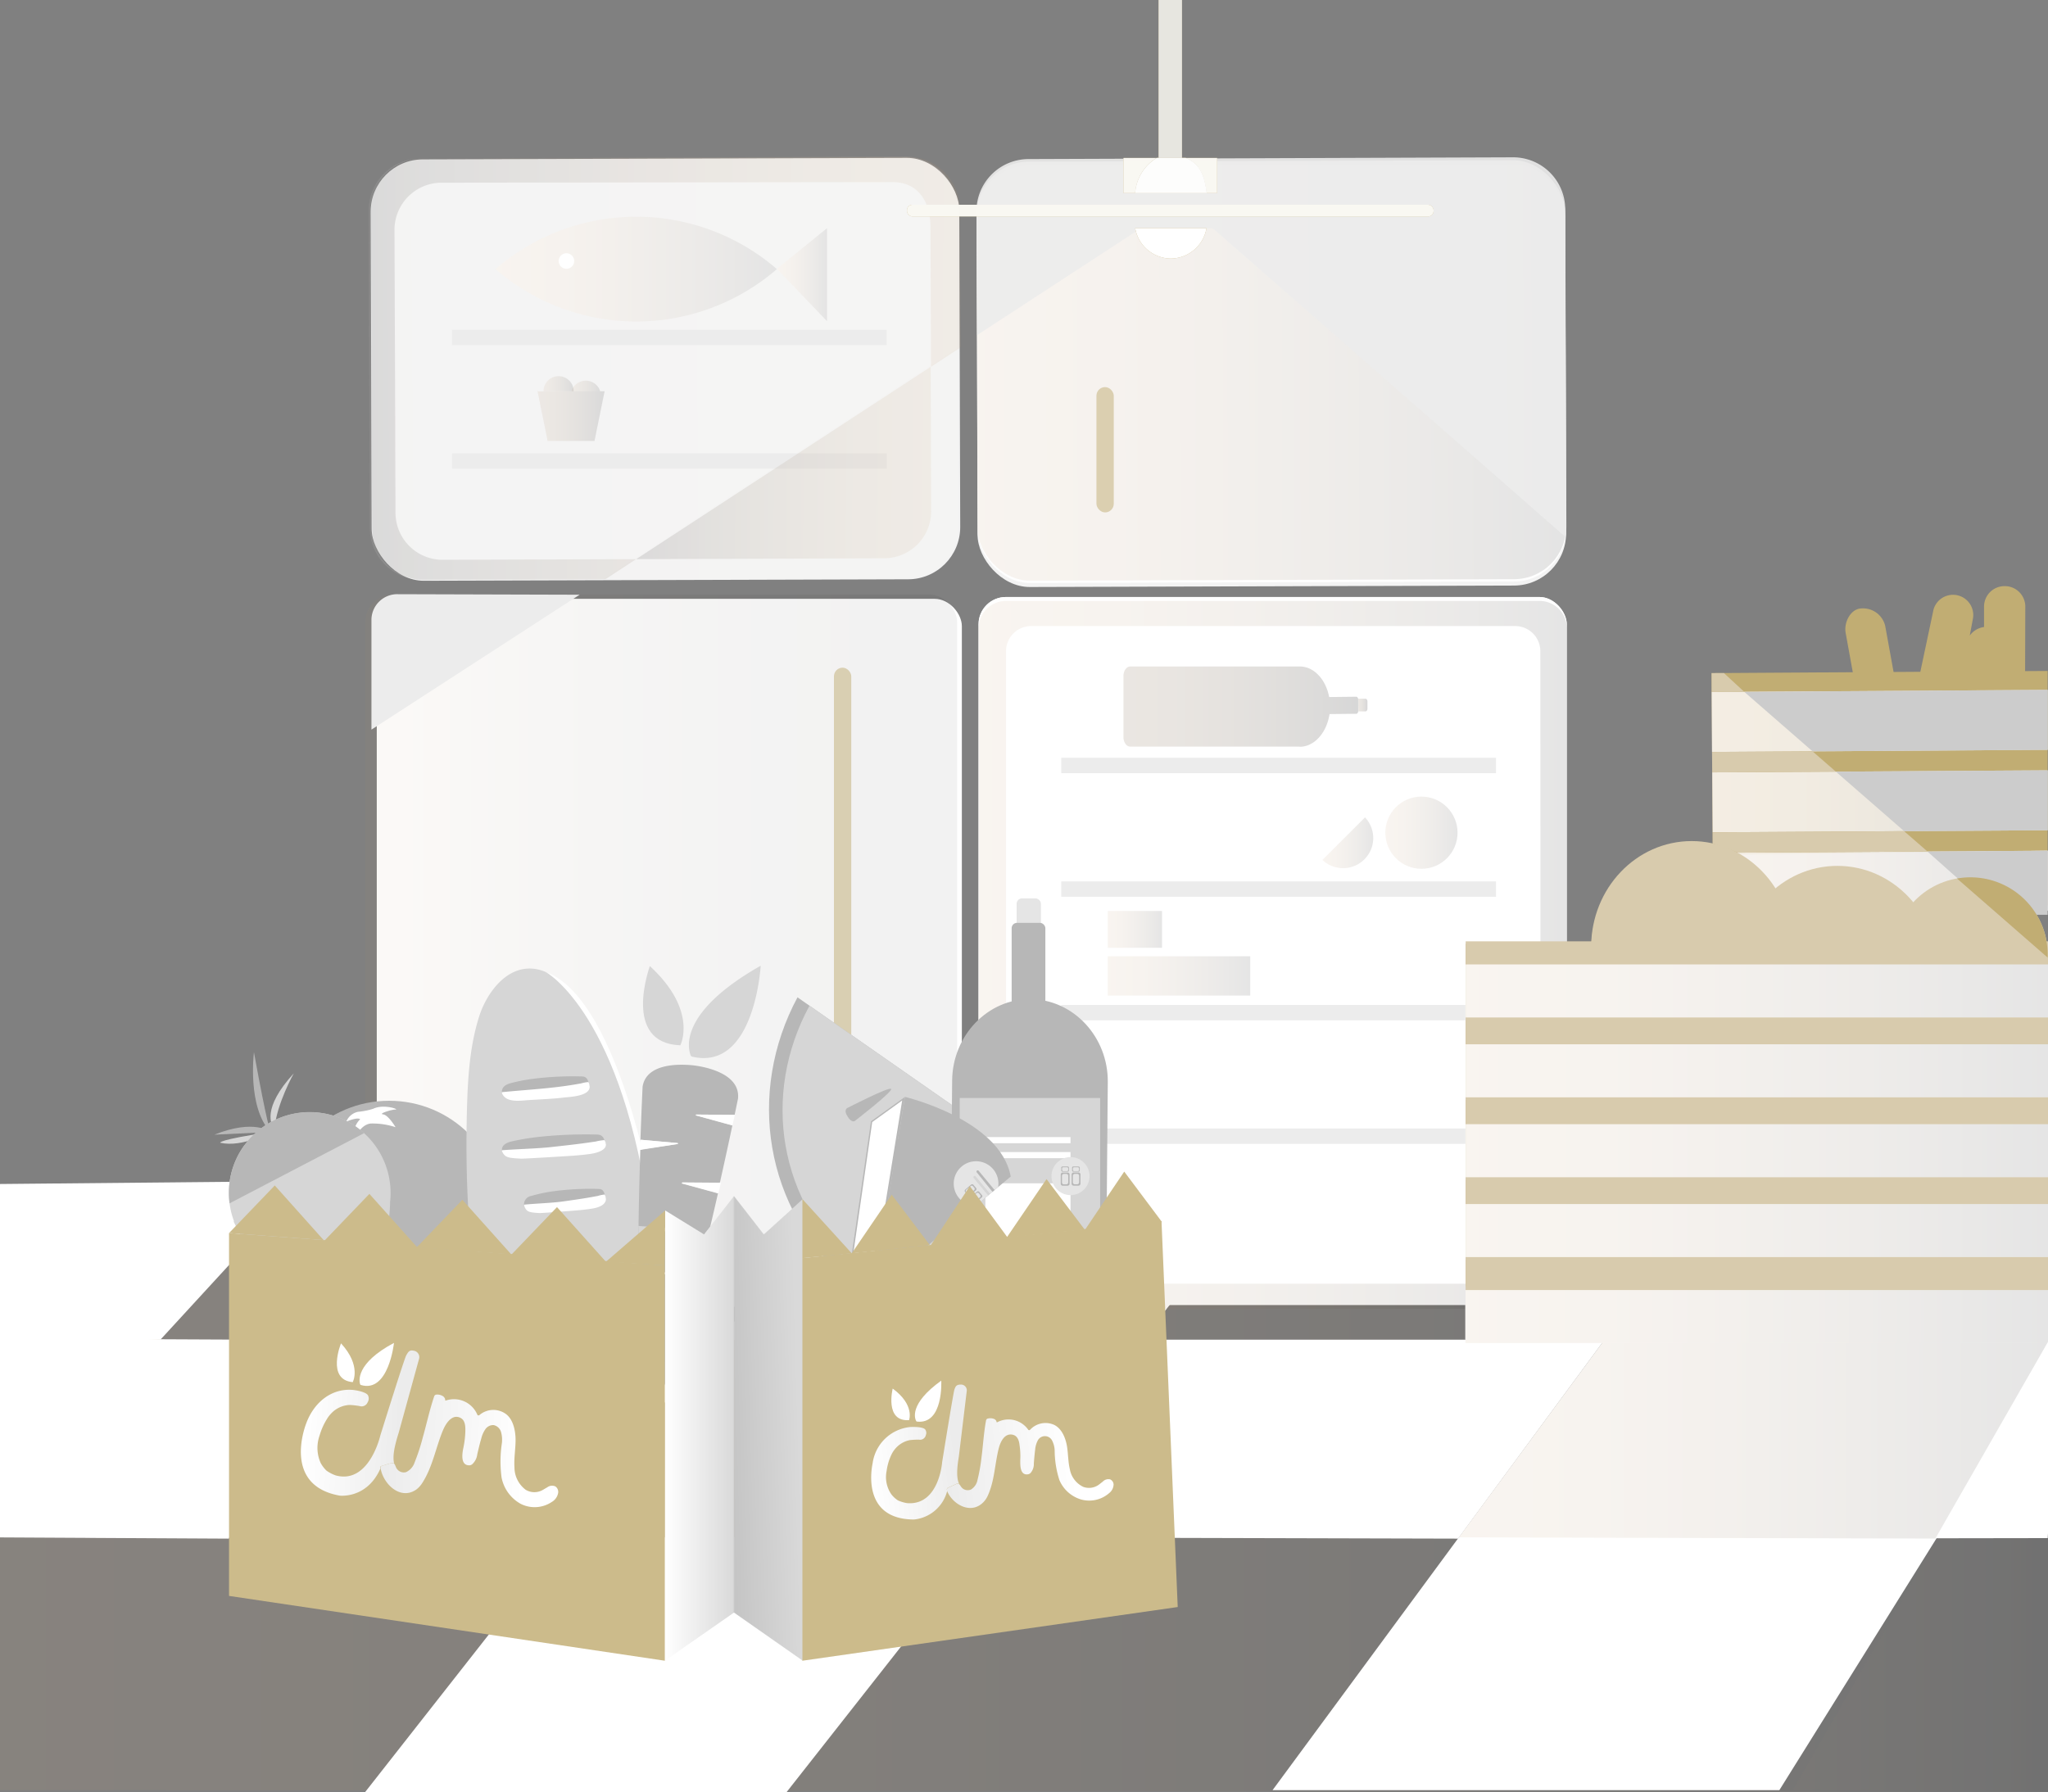 <svg viewBox="0 0 350 306.32" xmlns="http://www.w3.org/2000/svg" xmlns:xlink="http://www.w3.org/1999/xlink"><rect x="0" y="0" width="350" height="306.32" fill="#808080" stroke="none"/><linearGradient id="a" gradientUnits="userSpaceOnUse" x2="351.21" y1="253.98" y2="253.98"><stop offset="0" stop-color="#c69c6d"/><stop offset=".11" stop-color="#c0976a"/><stop offset=".26" stop-color="#af8a61"/><stop offset=".42" stop-color="#947451"/><stop offset=".6" stop-color="#6d563c"/><stop offset=".8" stop-color="#3c2f21"/><stop offset="1"/></linearGradient><linearGradient id="b" gradientTransform="matrix(1 0 0 -1 -.86 307.6)" x1="162.98" x2="62.2" xlink:href="#a" y1="245.24" y2="244.75"/><linearGradient id="c" x1="163.35" x2="62.4" xlink:href="#a" y1="63.21" y2="62.71"/><linearGradient id="d" x1="306.44" x2="350.9" xlink:href="#a" y1="267.49" y2="267.49"/><linearGradient id="e" x1="249.09" x2="350.28" xlink:href="#a" y1="246" y2="246"/><linearGradient id="f" x1="167.25" x2="267.77" xlink:href="#a" y1="163.23" y2="163.23"/><linearGradient id="g" gradientTransform="matrix(1 0 0 -1 0 308)" gradientUnits="userSpaceOnUse" x1="62.43" x2="163.57" y1="145.86" y2="145.86"><stop offset="0" stop-color="#c69c6d"/><stop offset=".1" stop-color="#a3815a"/><stop offset=".26" stop-color="#725a3f"/><stop offset=".42" stop-color="#493a28"/><stop offset=".58" stop-color="#292017"/><stop offset=".73" stop-color="#120e0a"/><stop offset=".87" stop-color="#050403"/><stop offset="1"/></linearGradient><linearGradient id="h" gradientTransform="matrix(1 0 0 -1 -.85 307.24)" x1="166.92" x2="267.69" xlink:href="#a" y1="244.99" y2="244.99"/><linearGradient id="i" gradientTransform="matrix(1 0 0 -1 .01 307.98)" x1="292.51" x2="349.93" xlink:href="#a" y1="184.75" y2="184.75"/><linearGradient id="j" gradientTransform="matrix(1 0 0 -1 .01 307.98)" x1="292.61" x2="349.93" xlink:href="#a" y1="171" y2="171"/><linearGradient id="k" gradientTransform="matrix(1 0 0 -1 .01 307.97)" x1="292.7" x2="349.93" xlink:href="#a" y1="157.25" y2="157.25"/><linearGradient id="l" gradientTransform="matrix(1 0 0 -1 0 308)" x1="250.48" x2="350.28" xlink:href="#a" y1="138.61" y2="138.61"/><linearGradient id="m" gradientTransform="matrix(1 0 0 -1 0 308)" x1="250.48" x2="350.28" xlink:href="#a" y1="124.96" y2="124.96"/><linearGradient id="n" gradientTransform="matrix(1 0 0 -1 0 308)" x1="250.48" x2="350.28" xlink:href="#a" y1="111.3" y2="111.3"/><linearGradient id="o" gradientTransform="matrix(1 0 0 -1 0 308)" x1="250.48" x2="350.28" xlink:href="#a" y1="97.65" y2="97.65"/><linearGradient id="p" gradientTransform="matrix(1 0 0 -1 0 308)" x1="250.44" x2="350.24" xlink:href="#a" y1="82.95" y2="82.95"/><linearGradient id="q" gradientTransform="matrix(.99 .05 -.05 1 12.5 -5.91)" gradientUnits="userSpaceOnUse" x1="68.76" x2="49.2" y1="246.05" y2="246.37"><stop offset="0" stop-color="#ececec"/><stop offset=".84" stop-color="#fff"/></linearGradient><linearGradient id="r" gradientTransform="matrix(.99 .05 -.05 1 12.5 -5.91)" gradientUnits="userSpaceOnUse" x1="69.54" x2="69.91" y1="253.81" y2="253.81"><stop offset="0" stop-color="#f8ab17"/><stop offset="1" stop-color="#f9eb21"/></linearGradient><linearGradient id="s" gradientTransform="matrix(.99 .05 -.05 1 12.5 -5.91)" gradientUnits="userSpaceOnUse" x1="66.75" x2="97.72" y1="249.85" y2="249.85"><stop offset="0" stop-color="#ececec"/><stop offset=".77" stop-color="#fff"/></linearGradient><linearGradient id="t" gradientUnits="userSpaceOnUse" x1="136.77" x2="125.03" y1="244.01" y2="244.34"><stop offset="0" stop-color="#fff"/><stop offset="1"/></linearGradient><linearGradient id="u" x1="113.62" x2="125.45" xlink:href="#t" y1="244.16" y2="244.16"/><linearGradient id="v" gradientTransform="matrix(.95 -.11 .1 .9 -12.28 48.28)" x1="159.32" x2="140.5" xlink:href="#q" y1="240.69" y2="241"/><linearGradient id="w" gradientTransform="matrix(.95 -.11 .1 .9 -12.28 48.28)" x1="160.07" x2="160.42" xlink:href="#r" y1="248.16" y2="248.16"/><linearGradient id="x" gradientTransform="matrix(.95 -.11 .1 .9 -12.28 48.28)" x1="157.39" x2="187.17" xlink:href="#s" y1="244.35" y2="244.35"/><linearGradient id="y" x1="236.75" x2="249.09" xlink:href="#a" y1="142.34" y2="142.34"/><linearGradient id="z" x1="226.04" x2="234.8" xlink:href="#a" y1="144.13" y2="144.13"/><linearGradient id="A" x1="189.32" x2="213.66" xlink:href="#a" y1="166.82" y2="166.82"/><linearGradient id="B" x1="189.32" x2="198.59" xlink:href="#a" y1="158.87" y2="158.87"/><linearGradient id="C" x1="84.68" x2="132.77" xlink:href="#a" y1="45.96" y2="45.96"/><linearGradient id="D" x1="132.77" x2="141.34" xlink:href="#a" y1="46.96" y2="46.96"/><linearGradient id="E" x1="158.81" x2="108.37" xlink:href="#a" y1="79.26" y2="79.02"/><linearGradient id="F" x1="232.12" x2="233.68" xlink:href="#a" y1="120.52" y2="120.52"/><linearGradient id="G" x1="191.98" x2="232.14" xlink:href="#a" y1="120.75" y2="120.75"/><linearGradient id="H" x1="92.88" x2="98.04" xlink:href="#a" y1="66.88" y2="66.88"/><linearGradient id="I" x1="97.53" x2="102.69" xlink:href="#a" y1="67.65" y2="67.65"/><linearGradient id="J" x1="91.86" x2="103.32" xlink:href="#a" y1="71.13" y2="71.13"/><path d="m351.21 306.32-351.21-.32v-102.61l350.28-1.75z" fill="url(#a)" opacity=".1"/><path d="m72.16 99.15 30.91-.15 60.62-39.61-.08-23.72a8.92 8.92 0 0 0 -8.95-8.89h-.05l-82.74.29a8.92 8.92 0 0 0 -8.87 8.93v.05l.19 54.19a8.92 8.92 0 0 0 8.95 8.89z" fill="#fff" opacity=".1"/><rect fill="#fff" height="72.03" opacity=".1" rx="8.92" transform="matrix(1 -.003 .003 1 -.22 .4)" width="100.58" x="63.11" y="26.98"/><rect fill="url(#b)" height="72.03" opacity=".1" rx="8.92" transform="matrix(1 -.003 .003 1 -.22 .4)" width="100.58" x="63.11" y="26.98"/><rect fill="#fff" height="72.03" opacity=".9" rx="8.92" transform="matrix(1 -.003 .003 1 -.22 .4)" width="100.58" x="63.47" y="27.06"/><path d="m67.59 87.74-.17-48.51a8.05 8.05 0 0 1 8.09-8l77-.1c4.48 0 6.5 3.39 6.51 7.8l.08 23.78 5.06-3.31-.16-23.73a8.92 8.92 0 0 0 -8.95-8.89h-.05l-82.74.29a8.92 8.92 0 0 0 -8.86 8.93v.05l.19 54.19a8.92 8.92 0 0 0 8.95 8.89l30.95-.13 5.23-3.42-33 .11a8.05 8.05 0 0 1 -8.13-7.95z" fill="url(#c)" opacity=".1"/><path d="m0 228.1v30.59l27.48-29.76z" fill="#d8cbad"/><path d="m0 202.39v27.88l27.48-1.34 24.84-27.04z" fill="#fff"/><path d="m349.94 114.69-57.43.37.26 40.07 57.17-.37z" fill="#c1ad73"/><path d="m350.24 229.11-76.02-.12-56.74 77.01h86.61l46.15-73.96z" fill="#fff"/><path d="m350.9 228.77-44.46 77.15 44.46.3z" fill="url(#d)" opacity=".02"/><path d="m134.44 306.32 81.6-103.79-78.31 7.82-75.32 95.97z" fill="#fff"/><path d="m0 228.8v34l39.11.21 3.15-34.01z" fill="#fff"/><path d="m331.18 263 19.1-33.89-76.06-.12-25.13 33.8z" fill="url(#e)" opacity=".1"/><path d="m249.18 263.01 25.04-34.01h-79.25l-26.94 33.8z" fill="#fff"/><rect fill="#fff" height="121.01" rx="4.67" width="100.52" x="167.25" y="102.05"/><rect fill="#fff" height="121.01" rx="4.67" width="100.52" x="167.22" y="102.05"/><path d="m263.1 102.72h-91.18a4.67 4.67 0 0 0 -4.67 4.67v111.68a4.67 4.67 0 0 0 4.67 4.67h91.18a4.67 4.67 0 0 0 4.67-4.67v-111.68a4.67 4.67 0 0 0 -4.67-4.67zm.18 112.38a4.29 4.29 0 0 1 -4.24 4.34h-82.87a4.29 4.29 0 0 1 -4.24-4.34v-103.74a4.29 4.29 0 0 1 4.24-4.34h82.83a4.29 4.29 0 0 1 4.24 4.34z" fill="url(#f)" opacity=".1"/><path d="m168.03 262.8 27.19-33.8h-79.25l-27.88 33.8z" fill="#d8cbad"/><path d="m96.47 263.01 25.04-34.01h-79.25l-26.94 33.8z" fill="#fff"/><path d="m160.8 182.76h14.2v22.73h-14.2z" fill="#fff"/><rect fill="#fff" height="121.01" rx="4.67" width="99.99" x="64.39" y="102.36"/><rect fill="url(#g)" height="121.01" opacity=".05" rx="4.67" width="101.14" x="62.43" y="101.64"/><path d="m99.06 101.66-31.06-.09a4.41 4.41 0 0 0 -4.52 4.3q0 .12 0 .24v18.61z" fill="#ececec"/><rect fill="#fff" height="72.03" opacity=".9" rx="8.92" transform="matrix(1 -.003 .003 1 -.22 .76)" width="100.58" x="167.02" y="27.4"/><rect fill="#fff" height="72.03" opacity=".9" rx="8.92" transform="matrix(1 -.003 .003 1 -.22 .76)" width="100.58" x="167.01" y="28.08"/><rect fill="url(#h)" height="72.03" opacity=".1" rx="8.92" transform="matrix(1 -.003 .003 1 -.22 .76)" width="100.58" x="167.02" y="26.99"/><path d="m195 39h12.24l60.26 52.75a8.79 8.79 0 0 0 .19-1.85l-.19-54.13a8.91 8.91 0 0 0 -8.94-8.88h-.06l-82.74.3a8.92 8.92 0 0 0 -8.89 8.94l.13 21.15z" fill="#ececec" opacity=".9"/><path d="m342.58 100.19a3.5 3.5 0 0 0 -3.51 3.42v3.57a3.59 3.59 0 0 0 -2.44 1.46l.56-3a3.46 3.46 0 0 0 -6.76-1.42l-4.71 22.26-3.54-19.48a3.89 3.89 0 0 0 -4-3c-1.86 0-3.1 2.34-2.76 4.19l5 27.59a3.48 3.48 0 0 0 4 2.81 3.41 3.41 0 0 0 2.78-3h.07a3.44 3.44 0 0 0 3.55-1.43l-.63 3a3.44 3.44 0 0 0 2.65 4.07 3.58 3.58 0 0 0 4.2-2.65l2-8.62v1.57a3.5 3.5 0 1 0 7 0l.08-27.94a3.5 3.5 0 0 0 -3.54-3.4z" fill="#c1ad73"/><path d="m349.94 155.66-57.26.71-.04-10.24 57.3-.71z" fill="#fff" opacity=".9"/><circle cx="304.88" cy="165.64" fill="#c1ad73" r="13.26"/><circle cx="336.71" cy="163.64" fill="#c1ad73" r="13.26"/><ellipse cx="289.11" cy="162.26" fill="#c1ad73" rx="17.18" ry="18.08"/><ellipse cx="314.01" cy="166.5" fill="#c1ad73" rx="17.18" ry="18.08"/><path d="m250.48 161.32h99.8v67.79h-99.8z" fill="#c1ad73"/><path d="m250.48 165.28h99.8v9.06h-99.8z" fill="#fff"/><path d="m250.48 178.93h99.8v9.06h-99.8z" fill="#fff"/><path d="m250.48 192.58h99.8v9.06h-99.8z" fill="#fff"/><path d="m250.48 206.23h99.8v9.06h-99.8z" fill="#fff"/><path d="m250.44 219.93h99.8v9.06h-99.8z" fill="#fff"/><path d="m250.48 165.28h99.8v9.06h-99.8z" fill="#ccc"/><path d="m250.48 178.93h99.8v9.06h-99.8z" fill="#ccc"/><path d="m250.48 192.58h99.8v9.06h-99.8z" fill="#ccc"/><path d="m250.48 206.23h99.8v9.06h-99.8z" fill="#ccc"/><path d="m250.44 219.93h99.8v9.06h-99.8z" fill="#ccc"/><g fill="#c1ad73"><path d="m349.94 164.09v-.45a13.19 13.19 0 0 0 -15.49-13.06z"/><path d="m200.07 44.2a6.26 6.26 0 0 0 6.12-5.2h-12.19a6.26 6.26 0 0 0 6.07 5.2z"/><path d="m202 27.63v-31.63h-4v31.68c-.11 0-.22-.68-.33-.68h4.94c-.2 0-.38.7-.61.63z" opacity=".9"/><rect height="2" opacity=".9" rx=".93" width="90" x="155" y="35"/><path d="m206.19 33h1.81v-6h-5.39c2.47 1 3.18 3 3.58 6z" opacity=".9"/><path d="m197.67 27h-5.67v6h2a7.65 7.65 0 0 1 3.67-6z" opacity=".9"/><path d="m194 33h12.23c-.4-3-1.11-5-3.58-6h-4.94a7.65 7.65 0 0 0 -3.71 6z" opacity=".9"/><path d="m194 33h12.23c-.4-3-1.11-5-3.58-6h-4.94a7.65 7.65 0 0 0 -3.71 6z" opacity=".9"/></g><path d="m56.29 213.73-.86 2.86" fill="none"/><rect fill="#c1ad73" height="21.42" opacity=".5" rx="1.48" width="2.96" x="187.38" y="66.17"/><rect fill="#c1ad73" height="76.35" opacity=".5" rx="1.48" width="2.96" x="142.52" y="114.13"/><path d="m349.94 128.17-57.36.36-.06-10.24 57.42-.36z" fill="#fff" opacity=".9"/><path d="m349.94 141.92-57.25.35-.07-10.24 57.32-.35z" fill="#fff" opacity=".9"/><path d="m349.94 155.66-57.16.36-.07-10.24 57.23-.36z" fill="#fff" opacity=".9"/><path d="m349.94 128.17-57.36.36-.06-10.24 57.42-.36z" fill="url(#i)" opacity=".1"/><path d="m349.94 141.92-57.25.35-.07-10.24 57.32-.35z" fill="url(#j)" opacity=".1"/><path d="m349.94 154.76-57.16 1.26-.07-10.24 57.23-.36z" fill="url(#k)" opacity=".1"/><circle cx="304.88" cy="165.23" fill="#c1ad73" r="13.26"/><circle cx="336.71" cy="163.23" fill="#d8cbad" r="13.26"/><ellipse cx="289.11" cy="161.85" fill="#d8cbad" rx="17.18" ry="18.08"/><ellipse cx="314.01" cy="166.09" fill="#d8cbad" rx="17.18" ry="18.08"/><path d="m250.48 160.91h99.8v67.79h-99.8z" fill="#d8cbad"/><path d="m250.48 164.86h99.8v9.06h-99.8z" fill="#fff"/><path d="m250.48 178.51h99.8v9.06h-99.8z" fill="#fff"/><path d="m250.48 192.17h99.8v9.06h-99.8z" fill="#fff"/><path d="m250.48 205.82h99.8v9.06h-99.8z" fill="#fff"/><path d="m250.44 220.52h99.8v9.06h-99.8z" fill="#fff"/><path d="m250.48 164.86h99.8v9.06h-99.8z" fill="url(#l)" opacity=".1"/><path d="m250.48 178.51h99.8v9.06h-99.8z" fill="url(#m)" opacity=".1"/><path d="m250.48 192.17h99.8v9.06h-99.8z" fill="url(#n)" opacity=".1"/><path d="m250.48 205.82h99.8v9.06h-99.8z" fill="url(#o)" opacity=".1"/><path d="m250.44 220.52h99.8v9.06h-99.8z" fill="url(#p)" opacity=".1"/><path d="m200.07 44.2a6.26 6.26 0 0 0 6.12-5.2h-12.19a6.26 6.26 0 0 0 6.07 5.2z" fill="#fff"/><path d="m202 27.22v-31.22h-4v31.27c-.11 0-.22-.27-.33-.27h4.94c-.2 0-.38.28-.61.22z" fill="#ececec" opacity=".9"/><rect fill="#fff" height="2" opacity=".9" rx=".93" width="90" x="155" y="35"/><path d="m206.19 33h1.81v-6h-5.39c2.47 1 3.18 3 3.58 6z" fill="#fff" opacity=".9"/><path d="m197.67 27h-5.67v6h2a7.65 7.65 0 0 1 3.67-6z" fill="#fff" opacity=".9"/><path d="m194 33h12.23c-.4-3-1.11-5-3.58-6h-4.94a7.65 7.65 0 0 0 -3.71 6z" fill="#ececec" opacity=".9"/><path d="m194 33h12.23c-.4-3-1.11-5-3.58-6h-4.94a7.65 7.65 0 0 0 -3.71 6z" fill="#fff" opacity=".9"/><path d="m136.29 170.48c-8.73 16.27-5.63 36.16 8.6 48.44 15.8 13.63 35.62 7.79 49.67-7.79z" fill="#b7b7b7"/><path d="m138.34 171.91c-8.3 15.32-5.23 33.66 8 45.07 14.72 12.67 32.94 7.49 46.23-7.23z" fill="#d6d6d6"/><path d="m144.9 189.35s-.88.28 0 1.56c0 0 .64 1.14 1.26.65 0 0 6.37-4.92 6.14-5.41s-7.4 3.2-7.4 3.2z" fill="#b7b7b7"/><path d="m170.61 207.64s-.28.84 1.24.84c0 0 1.24.15 1.21-.61 0 0-.23-7.71-.74-7.8s-1.71 7.57-1.71 7.57z" fill="#b7b7b7"/><path d="m149.21 199.24s-1 .86.52 1.89c0 0 1.15 1 1.81.05 0 0 6.69-9.78 6.24-10.25s-8.57 8.31-8.57 8.31z" fill="#b7b7b7"/><path d="m158.46 205.8s-.84 1 .91 1.73c0 0 1.34.76 1.77-.31 0 0 4.47-10.86 3.94-11.23s-6.62 9.81-6.62 9.81z" fill="#b7b7b7"/><path d="m178.07 207.17s-.13.53 1.05.39c0 0 1 0 .88-.48 0 0-1-4.6-1.4-4.61s-.53 4.7-.53 4.7z" fill="#b7b7b7"/><path d="m80.06 184s-.87 19.59-.06 22.19z" fill="#fff"/><circle cx="66.5" cy="207.43" fill="#b7b7b7" r="19.27"/><path d="m80 206.18c-.29-5.23-.34-10.49-.22-15.72.13-5.57.41-11.35 2.1-16.69 1.22-3.85 4.46-8.47 9-8.2 5 .3 8.33 6.15 10.54 10 4.79 8.28 7.45 17.84 9.63 27.08a37.35 37.35 0 0 1 1 9.61l-.38 13.72-28-.77z" fill="#d6d6d6"/><path d="m100.76 185.6a7.22 7.22 0 0 0 -.37-1.08c-.32-.48-.58-.51-1.13-.52a53.86 53.86 0 0 0 -8.25.42 29.56 29.56 0 0 0 -3.9.78c-.83.25-1.49.78-1.31 1.72.67 0 2.28.23 2.94.17l10.06-1a5.45 5.45 0 0 0 1-.16c.2-.04.96-.31.96-.33z" fill="#b7b7b7"/><path d="m100.76 185.6a1.41 1.41 0 0 0 -.21-.64 6.32 6.32 0 0 0 -1.26.24l-1.23.21c-4.08.68-8.15.87-12.26 1.28-.08 0 0 .29 0 .22.71 1.64 3.09 1.23 4.51 1.14 2-.13 4.07-.2 6.08-.44 1.09-.13 4.61-.23 4.37-2.01z" fill="#fff"/><path d="m103.54 195.53a6.49 6.49 0 0 0 -.44-1.08c-.37-.48-.69-.51-1.34-.52a75.56 75.56 0 0 0 -9.78.42 40.83 40.83 0 0 0 -4.62.78c-1 .25-1.77.78-1.55 1.72.79 0 2.71.23 3.49.17q6-.48 11.93-1a7.56 7.56 0 0 0 1.14-.16c.21-.04 1.17-.31 1.17-.33z" fill="#b7b7b7"/><path d="m103.54 195.53a1.27 1.27 0 0 0 -.25-.64 8.74 8.74 0 0 0 -1.49.24l-1.46.21c-2.05.29-4.12.51-6.18.74-2.35.26-6 .35-8.35.54-.09 0 0 .29 0 .22.52 1 .88 1.1 3.3 1.22.75 0 8-.44 9-.52s1.9-.16 2.83-.3c1.2-.18 2.75-.68 2.6-1.71z" fill="#fff"/><path d="m103.54 204.83a7.58 7.58 0 0 0 -.35-1.08c-.29-.48-.54-.51-1.06-.52a46.92 46.92 0 0 0 -7.7.42 26 26 0 0 0 -3.64.78 1.48 1.48 0 0 0 -1.22 1.72c.62 0 2.13.23 2.75.17l9.39-1a4.78 4.78 0 0 0 .9-.16c.18-.04.93-.31.93-.33z" fill="#b7b7b7"/><path d="m103.54 204.83a1.49 1.49 0 0 0 -.2-.64 5.54 5.54 0 0 0 -1.17.24l-1.15.21c-1.62.29-3.24.51-4.86.74-1.85.26-4.72.35-6.57.54-.07 0 0 .29 0 .22.41 1 .69 1.1 2.6 1.22.59 0 6.29-.44 7.08-.52s1.5-.16 2.23-.3c.94-.18 2.16-.68 2.04-1.71z" fill="#fff"/><path d="m93.27 166.15s13.24 7.18 17.9 43.07l1.11-.83s-5.9-37.53-19.01-42.24z" fill="#fff"/><path d="m61.55 191.32a3.74 3.74 0 0 0 -1 3.55s.93-2.68 2.86-2.82a12.52 12.52 0 0 1 4.19.63s-1.23-2.09-2.13-2.19 1.45-.83 2.13-.83-2-1-3.82-.13a12.2 12.2 0 0 1 -2.6.52 2.77 2.77 0 0 0 -2 1.68s1.88-.82 2.37-.41z" fill="#fff"/><path d="m137.2 204.97v78.91l-11.75-8.24v-71.19l5.1 6.56z" fill="#d6d6d6"/><path d="m116.27 178.68s3.07-5.93-5.21-13.54c.01 0-4.86 13.18 5.21 13.54z" fill="#d6d6d6"/><path d="m118.28 180.62c10.72 2.52 11.72-15.54 11.72-15.54-14.23 8.07-12.39 14.31-11.95 15.35a.33.33 0 0 0 .23.19z" fill="#d6d6d6"/><path d="m119 190.52 6.55.05c.37-1.77.58-2.8.58-2.8.35-3.87-4.51-5.15-6.85-5.55l-.48-.07c-.45-.06-.73-.08-.73-.08-2.41-.2-7.62-.19-8.25 3.67 0 0-.18 3.7-.37 9.15a.08.08 0 0 1 .08-.06l6.21.56a.08.08 0 0 1 0 .17l-6.31 1c-.49 15.17-.91 41.22 2 43.16h.09c2.83-1.06 7.83-21 11.2-35.82a.09.09 0 0 1 -.12.07l-6-1.64a.09.09 0 0 1 0-.19l6.31.05a.09.09 0 0 1 .09.1c.87-3.88 1.62-7.34 2.16-9.9l-6.19-1.7a.08.08 0 0 1 .03-.17zm0 28.83-6.68-1.89 7.13.11c-.05.05-.45 1.78-.45 1.78zm-3.41-9.35a.07.07 0 0 1 0 .14l-6.45 1.13c0-.05 0-1.7 0-1.7z" fill="#b7b7b7"/><path d="m119 190.52a.08.08 0 0 0 0 .15l6.19 1.7s.37-1.73.38-1.8z" fill="#fff"/><path d="m115.79 195.56a.08.08 0 0 0 0-.17l-6.21-.56a.08.08 0 0 0 -.08.06c0 .29-.1 1.24-.1 1.54a.07.07 0 0 0 0 .07z" fill="#fff"/><path d="m123 202.17-6.31-.05a.09.09 0 0 0 0 .19l6 1.64a.09.09 0 0 0 .12-.07c.07-.31.29-1.26.36-1.59a.09.09 0 0 0 -.17-.12z" fill="#fff"/><path d="m41.82 195.7a13.8 13.8 0 0 0 -1.82 13.07h-.08a12 12 0 0 0 .71 1.38 13.71 13.71 0 0 0 2.85 3.85 27.37 27.37 0 0 0 14.26 7.89l.09.23a2.45 2.45 0 0 0 2.2 1.59h.08a2.31 2.31 0 0 0 1.6-.59h.05a2.45 2.45 0 0 0 .65-2.64l-.18-.49a27.67 27.67 0 0 0 4.44-14.57 13.81 13.81 0 0 0 -24.85-9.68z" fill="#d6d6d6"/><path d="m46.23 193.5s-4.75 2.7-8.59 1.84c0 .01-.64-.47 8.59-1.84z" fill="#d6d6d6"/><path d="m43.4 179.86s-1.19 9.38 2.83 13.64c0 0-.62-1.42-2.83-13.64z" fill="#b7b7b7"/><path d="m46.23 193.5s-2.71-2.3-9.6.46" fill="#b7b7b7"/><path d="m46.78 192.79c-.36-.45-2.13-3.26 3.43-9.32 0 0-2.91 5.19-3.29 9.38 0 .03-.11-.02-.14-.06z" fill="#d6d6d6"/><path d="m113.68 206.92-.06 76.96 11.83-8.24v-71.19l-5.13 6.56z" fill="#fff"/><path d="m39.14 210.78v62.02l74.48 11.08v-67.56z" fill="#ccbb8b"/><path d="m39.14 210.78 7.82-8.14 8.35 9.34z" fill="#ccbb8b"/><path d="m55.31 212.22 7.82-8.14 8.36 9.34z" fill="#ccbb8b"/><path d="m71.2 213.23 7.82-8.14 8.36 9.34z" fill="#ccbb8b"/><path d="m87.38 214.48 7.81-8.14 8.36 9.34z" fill="#ccbb8b"/><path d="m103.55 215.68 10.13-8.76-.06 9.4" fill="#ccbb8b"/><path d="m60.28 236.26s1.54-2.78-2-6.63c-.01 0-2.54 6.22 2 6.63z" fill="#fff"/><path d="m61.65 236.74c4.77 1.46 5.68-7.19 5.68-7.19-6.62 3.54-5.95 6.58-5.78 7.09z" fill="#fff"/><path d="m65 251.08c0-.08-.12-.44.23-.5l1.4-.42c.47-.15.62-.13.76.11-.36-1.22 0-3 .75-5.37l3.48-12.63a1.11 1.11 0 0 0 -.84-1.37c-.85-.2-1 .2-1.34.75s-4.44 13.72-4.44 13.72-1.89 8.37-7.61 6.84a6.3 6.3 0 0 1 -1.6-.83 5.25 5.25 0 0 1 -1-1.33 6.3 6.3 0 0 1 -.18-4.64 11.12 11.12 0 0 1 1.5-3.21 5.65 5.65 0 0 1 .68-.78 4.58 4.58 0 0 1 3-1.26 13.85 13.85 0 0 1 1.67.19 1.11 1.11 0 0 0 1.37-.65 1.21 1.21 0 0 0 .05-1.2c-.37-.61-2.21-.88-2.6-.91-3.52-.3-6.62 2-8 5.86-.2.57-3.91 10.5 5.79 12.21 0 0 4.58.56 6.89-4.52a.49.49 0 0 1 .04-.06z" fill="url(#q)"/><path d="m68.11 251.37a2.09 2.09 0 0 1 -.34-.38 1.63 1.63 0 0 0 .34.38z" fill="url(#r)"/><path d="m93.53 254.24c-.3.16-.6.36-.89.51a2.89 2.89 0 0 1 -2.8-.09 4.8 4.8 0 0 1 -1.92-3.84c-.1-1.51.17-3 .19-4.54s-.33-3.59-1.66-4.58a3.65 3.65 0 0 0 -4.37.07c-.15.12-.31.29-.49.09a4.33 4.33 0 0 0 -5.44-2.44c-.12 0 0-.2-.17-.45a.79.79 0 0 0 -.25-.29 1.78 1.78 0 0 0 -1.14-.29.41.41 0 0 0 -.38.28c-.77 2.22-1.48 5.43-1.92 6.91a35.18 35.18 0 0 1 -1.44 4.42 2.74 2.74 0 0 1 -1.48 1.65 1.46 1.46 0 0 1 -1.68-.81c-.13-.28-.21-.64-.49-.72a.73.73 0 0 0 -.42 0l-1.42.42a.51.51 0 0 0 -.29.16.56.56 0 0 0 0 .43c.56 2.74 3.51 5.38 6.15 3.43a4.27 4.27 0 0 0 1-1.15c1.71-2.68 2.25-5.93 3.46-8.87.49-1.19 1.56-2.9 3-2.18.77.37.86 1.31.85 2.12a15.64 15.64 0 0 1 -.34 3c-.19.92-.55 3 1 3a.84.84 0 0 0 .48-.16 2.74 2.74 0 0 0 .9-1.75c.21-.9.42-1.8.68-2.68a4.74 4.74 0 0 1 .69-1.57 1.63 1.63 0 0 1 1.42-.72 1.68 1.68 0 0 1 1.27 1.2 4.87 4.87 0 0 1 .14 1.89 20.74 20.74 0 0 0 -.05 5.89 6.58 6.58 0 0 0 3.28 4.49 5.27 5.27 0 0 0 5.3-.33 2.25 2.25 0 0 0 1.09-1.56 1.14 1.14 0 0 0 -.47-1.09 1.35 1.35 0 0 0 -1.39.15z" fill="url(#s)"/><path d="m62.23 193.7a13.81 13.81 0 0 0 -23 12z" fill="#b7b7b7"/><path d="m168.4 199.5h14.55v1.05h-14.55z" fill="#fff"/><path d="m182.46 200.43h-.85a.34.34 0 0 0 -.33.34v1.58a.33.33 0 0 0 .33.33h.85a.34.34 0 0 0 .33-.34v-1.58a.33.33 0 0 0 -.33-.33zm.1.56v1.12a.34.34 0 0 1 -.33.34h-.41a.33.33 0 0 1 -.33-.33v-1.12a.34.34 0 0 1 .33-.34h.41a.33.33 0 0 1 .33.34z" fill="#b7b7b7"/><path d="m137.13 204.97v78.91l-11.74-8.24v-71.19l5.09 6.56z" fill="url(#t)" opacity=".08"/><path d="m113.68 206.92-.06 76.96 11.83-8.24v-71.19l-5.13 6.56z" fill="url(#u)" opacity=".15"/><path d="m181.37 129.53h74.29v2.63h-74.29z" fill="#ececec"/><path d="m181.37 150.66h74.29v2.63h-74.29z" fill="#ececec"/><path d="m181.37 171.78h69.07v2.63h-69.07z" fill="#ececec"/><path d="m181.37 192.9h69.07v2.63h-69.07z" fill="#ececec"/><rect fill="#e5e5e5" height="10.18" rx=".91" width="4.15" x="173.74" y="153.57"/><path d="m175.37 260.88c-7.32-.08-13.25-6.46-13.18-14.18l.53-62c.07-7.72 6.11-14 13.42-13.91 7.32.08 13.25 6.46 13.18 14.18l-.53 62c-.06 7.72-6.1 14.03-13.42 13.91z" fill="#b7b7b7"/><rect fill="#b7b7b7" height="17.41" rx=".91" width="5.76" x="172.89" y="157.75"/><path d="m164.01 187.69h24v24h-24z" fill="#d6d6d6"/><path d="m168.4 194.37h14.55v1.05h-14.55z" fill="#fff"/><path d="m168.4 196.93h14.55v1.05h-14.55z" fill="#fff"/><path d="m168.4 202.27h14.55v13.17h-14.55z" fill="#fff"/><circle cx="182.95" cy="201.04" fill="#e5e5e5" r="3.25"/><path d="m184.32 200.42h-.85a.34.34 0 0 0 -.33.34v1.58a.33.33 0 0 0 .33.33h.85a.34.34 0 0 0 .33-.34v-1.58a.33.33 0 0 0 -.33-.33zm.1.56v1.12a.34.34 0 0 1 -.33.34h-.41a.33.33 0 0 1 -.33-.33v-1.11a.34.34 0 0 1 .33-.34h.41a.33.33 0 0 1 .33.34z" fill="#b7b7b7"/><path d="m182.46 200.43h-.85a.34.34 0 0 0 -.33.34v1.58a.33.33 0 0 0 .33.33h.85a.34.34 0 0 0 .33-.34v-1.58a.33.33 0 0 0 -.33-.33zm.1.56v1.12a.34.34 0 0 1 -.33.34h-.41a.33.33 0 0 1 -.33-.33v-1.12a.34.34 0 0 1 .33-.34h.41a.33.33 0 0 1 .33.34z" fill="#b7b7b7"/><path d="m183.22 199.59v.5a.2.2 0 0 0 .2.19h.92a.19.19 0 0 0 .19-.19v-.5a.2.2 0 0 0 -.2-.19h-.92a.19.19 0 0 0 -.19.19zm.33-.06h.65a.2.2 0 0 1 .2.19v.28a.19.19 0 0 1 -.19.19h-.65a.2.2 0 0 1 -.2-.19v-.24a.19.19 0 0 1 .19-.23z" fill="#b7b7b7"/><path d="m181.37 199.59v.5a.2.2 0 0 0 .2.19h.92a.19.19 0 0 0 .19-.19v-.5a.2.2 0 0 0 -.2-.19h-.92a.19.19 0 0 0 -.19.19zm.33-.06h.65a.2.2 0 0 1 .2.19v.28a.19.19 0 0 1 -.19.19h-.65a.2.2 0 0 1 -.2-.19v-.24a.19.19 0 0 1 .19-.23z" fill="#b7b7b7"/><path d="m149.27 220.66c.23-1.89 5.39-33.16 5.39-33.16s16.32 3.87 18.07 13.62z" fill="#b7b7b7"/><path d="m149.27 220.66-4.02-4.09 3.6-24.89 5.81-4.18z" fill="#b7b7b7"/><path d="m170.63 202.28a3.82 3.82 0 1 0 -3.92 3.86l3.87-3.22a3.8 3.8 0 0 0 .05-.64z" fill="#e5e5e5"/><path d="m149.06 191.8 5.12-3.69-5.16 31.79-3.5-3.51z" fill="#fff"/><path d="m166.8 203.06-.46-.55a.28.28 0 0 0 -.4 0l-1 .85a.28.28 0 0 0 0 .4l.46.55a.28.28 0 0 0 .4 0l1-.85a.28.28 0 0 0 0-.4zm-.31.37-.73.6a.28.28 0 0 1 -.4 0l-.22-.27a.28.28 0 0 1 0-.4l.73-.6a.28.28 0 0 1 .4 0l.22.27a.28.28 0 0 1 0 .4z" fill="#b7b7b7"/><path d="m167.8 204.27-.46-.55a.28.28 0 0 0 -.4 0l-1 .85a.28.28 0 0 0 0 .4l.46.55a.28.28 0 0 0 .4 0l1-.85a.28.28 0 0 0 0-.4zm-.31.37-.73.6a.28.28 0 0 1 -.4 0l-.22-.27a.28.28 0 0 1 0-.4l.73-.6a.28.28 0 0 1 .4 0l.22.27a.28.28 0 0 1 0 .4z" fill="#b7b7b7"/><path d="m168.87 204.34.33-.28-2.44-2.94a.22.22 0 1 0 -.33.28z" fill="#d6d6d6"/><path d="m169.61 203.72.36-.3-2.73-3.3a.22.22 0 0 0 -.3 0 .22.22 0 0 0 0 .3z" fill="#b7b7b7"/><path d="m137.13 215.06v68.82l64.14-9.18-2.77-65.95z" fill="#ccbb8b"/><path d="m198.59 208.9-6.46-8.63-6.76 10.03z" fill="#ccbb8b"/><path d="m185.37 210.18-6.52-8.63-6.83 10.03z" fill="#ccbb8b"/><path d="m172.27 211.64-6.53-8.89-6.82 10.33z" fill="#ccbb8b"/><path d="m158.91 212.83-6.52-8.62-6.83 10.03z" fill="#ccbb8b"/><path d="m145.56 214.24-8.43-9.27v10.09" fill="#ccbb8b"/><path d="m155.36 242.75s1-2.61-2.8-5.39c0 0-1.42 5.71 2.8 5.39z" fill="#fff"/><path d="m156.69 243c4.59.55 4.17-7 4.17-7-5.56 4-4.51 6.52-4.27 6.94z" fill="#fff"/><path d="m161.87 254.77a.3.3 0 0 1 .14-.46l1.23-.57c.41-.2.55-.2.71 0-.5-1-.45-2.6-.09-4.72l1.37-11.35a1 1 0 0 0 -1-1c-.81 0-.93.33-1.12.85s-2.1 12.42-2.1 12.42-.52 7.46-6 7a6.05 6.05 0 0 1 -1.58-.48 4.64 4.64 0 0 1 -1.08-1 5.17 5.17 0 0 1 -.83-4 9.33 9.33 0 0 1 .92-3 5 5 0 0 1 .52-.77 4.36 4.36 0 0 1 2.53-1.52 13.74 13.74 0 0 1 1.56-.08 1 1 0 0 0 1.17-.76 1 1 0 0 0 -.12-1c-.43-.47-2.15-.42-2.52-.4a7.21 7.21 0 0 0 -6.45 6.2c-.1.51-2.07 9.59 7.08 9.61a6.53 6.53 0 0 0 5.67-4.9z" fill="url(#v)"/><path d="m164.73 254.56a1.88 1.88 0 0 1 -.37-.28 1.47 1.47 0 0 0 .37.28z" fill="url(#w)"/><path d="m188.47 253.26c-.25.19-.5.4-.74.57a2.85 2.85 0 0 1 -2.58.34 4.13 4.13 0 0 1 -2.31-3c-.31-1.28-.28-2.62-.49-3.92s-.82-3-2.18-3.68a3.58 3.58 0 0 0 -4 .7c-.12.12-.24.29-.43.15a4.11 4.11 0 0 0 -5.34-1.29c-.1.05-.07-.17-.22-.36a.7.7 0 0 0 -.27-.21 1.75 1.75 0 0 0 -1.08-.08.38.38 0 0 0 -.31.3c-.39 2-.57 4.88-.77 6.21a29.07 29.07 0 0 1 -.7 4 2.43 2.43 0 0 1 -1.12 1.63 1.39 1.39 0 0 1 -1.66-.45c-.16-.22-.29-.52-.56-.55a.72.72 0 0 0 -.38.1l-1.24.57a.48.48 0 0 0 -.24.18.46.46 0 0 0 0 .38c.91 2.27 4 4.09 6.14 2a3.78 3.78 0 0 0 .8-1.14c1.18-2.55 1.21-5.42 1.89-8.12.28-1.1 1-2.72 2.47-2.32.76.21 1 1 1.08 1.69a12.75 12.75 0 0 1 .13 2.64c0 .81-.07 2.65 1.33 2.41a.81.81 0 0 0 .42-.21 2.31 2.31 0 0 0 .57-1.63c.06-.8.13-1.6.23-2.4a4 4 0 0 1 .4-1.45 1.38 1.38 0 0 1 2.53 0 4 4 0 0 1 .4 1.6 16.9 16.9 0 0 0 .8 5.06 5.83 5.83 0 0 0 3.69 3.33 5.17 5.17 0 0 0 4.81-1.07 1.94 1.94 0 0 0 .77-1.5 1 1 0 0 0 -.59-.86 1.32 1.32 0 0 0 -1.25.38z" fill="url(#x)"/><g fill="#ececec" opacity=".9"><path d="m232.14 121.53a.61.61 0 0 1 0 .07h1.22c.19 0 .34-.22.33-.48v-1.21c0-.26-.15-.47-.34-.47h-1.22s0 0 0 0z"/><path d="m222.11 127.65c2.52 0 4.63-2.42 5.1-5.59l4.58-.05c.17 0 .3-.18.32-.4a.61.61 0 0 0 0-.07v-2s0 0 0 0c0-.24-.16-.44-.33-.44l-4.63.05c-.57-3-2.6-5.22-5-5.22h-29c-.63 0-1.15.73-1.15 1.62v10.45c0 .89.52 1.62 1.15 1.62h29z"/></g><circle cx="242.92" cy="142.34" fill="url(#y)" opacity=".1" r="6.17"/><path d="m226 147a5.15 5.15 0 0 0 7.28-7.28z" fill="url(#z)" opacity=".1"/><path d="m189.32 163.46h24.34v6.72h-24.34z" fill="url(#A)" opacity=".1"/><path d="m189.32 155.72h9.27v6.29h-9.27z" fill="url(#B)" opacity=".1"/><path d="m292.51 115.06.01 3.23 5.58-.02-3.49-3.22z" fill="#d8cbad"/><path d="m292.58 128.53.04 3.5 21.13-.12-3.99-3.48z" fill="#d8cbad"/><path d="m292.69 142.27v1.89s3.63 1.24 4.26 1.59l32.45-.2-4-3.48z" fill="#d8cbad"/><path d="m350.28 228.88-19.51 34.07 19.18-.03.33-5.46z" fill="#fff"/><path d="m349.94 145.42-20.54.14 12.16 10.81h8.38z" fill="#ccc"/><path d="m349.94 131.68-36.19.23 11.67 10.17 24.52-.16z" fill="#ccc"/><path d="m349.94 117.93-51.84.34 11.66 10.16 40.18-.26z" fill="#ccc"/><path d="m349.94 163.68v-.45a13.19 13.19 0 0 0 -15.49-13.06z" fill="#c1ad73"/><path d="m77.24 56.37h74.29v2.63h-74.29z" fill="#ececec"/><path d="m77.24 77.49h74.29v2.63h-74.29z" fill="#ececec"/><path d="m84.68 46a36.75 36.75 0 0 0 48.09 0 36.76 36.76 0 0 0 -48.09 0z" fill="#fff" opacity=".9"/><path d="m141.34 39v15.91l-8.57-8.96z" fill="#fff" opacity=".9"/><path d="m84.68 46a36.75 36.75 0 0 0 48.09 0 36.76 36.76 0 0 0 -48.09 0z" fill="url(#C)" opacity=".1"/><path d="m141.34 39v15.91l-8.57-8.96z" fill="url(#D)" opacity=".1"/><circle cx="96.8" cy="44.62" fill="#fff" r="1.33"/><path d="m108.72 95.58 42.33-.15a8.05 8.05 0 0 0 8.09-8l-.09-24.73z" fill="url(#E)" opacity=".1"/><path d="m91.86 66.88 1.73 8.5h4.34v-8.5z" fill="#fff"/><path d="m97.93 66.88h-.68-5.39l1.73 8.5h3.66.68 3.66l1.73-8.5z" fill="#ececec" opacity=".9"/><g opacity=".1"><path d="m232.14 121.53a.61.61 0 0 1 0 .07h1.22c.19 0 .34-.22.33-.48v-1.21c0-.26-.15-.47-.34-.47h-1.22s0 0 0 0z" fill="url(#F)"/><path d="m222.11 127.65c2.52 0 4.63-2.42 5.1-5.59l4.58-.05c.17 0 .3-.18.32-.4a.61.61 0 0 0 0-.07v-2s0 0 0 0c0-.24-.16-.44-.33-.44l-4.63.05c-.57-3-2.6-5.22-5-5.22h-29c-.63 0-1.15.73-1.15 1.62v10.45c0 .89.52 1.62 1.15 1.62h29z" fill="url(#G)"/></g><circle cx="95.46" cy="66.88" fill="url(#H)" opacity=".1" r="2.58"/><circle cx="100.11" cy="67.65" fill="url(#I)" opacity=".1" r="2.58"/><path d="m97.93 66.88h-.68-5.39l1.73 8.5h3.66.68 3.66l1.73-8.5z" fill="#f2f2f2"/><path d="m97.93 66.88h-.68-5.39l1.73 8.5h3.66.68 3.66l1.73-8.5z" fill="url(#J)" opacity=".1"/></svg>